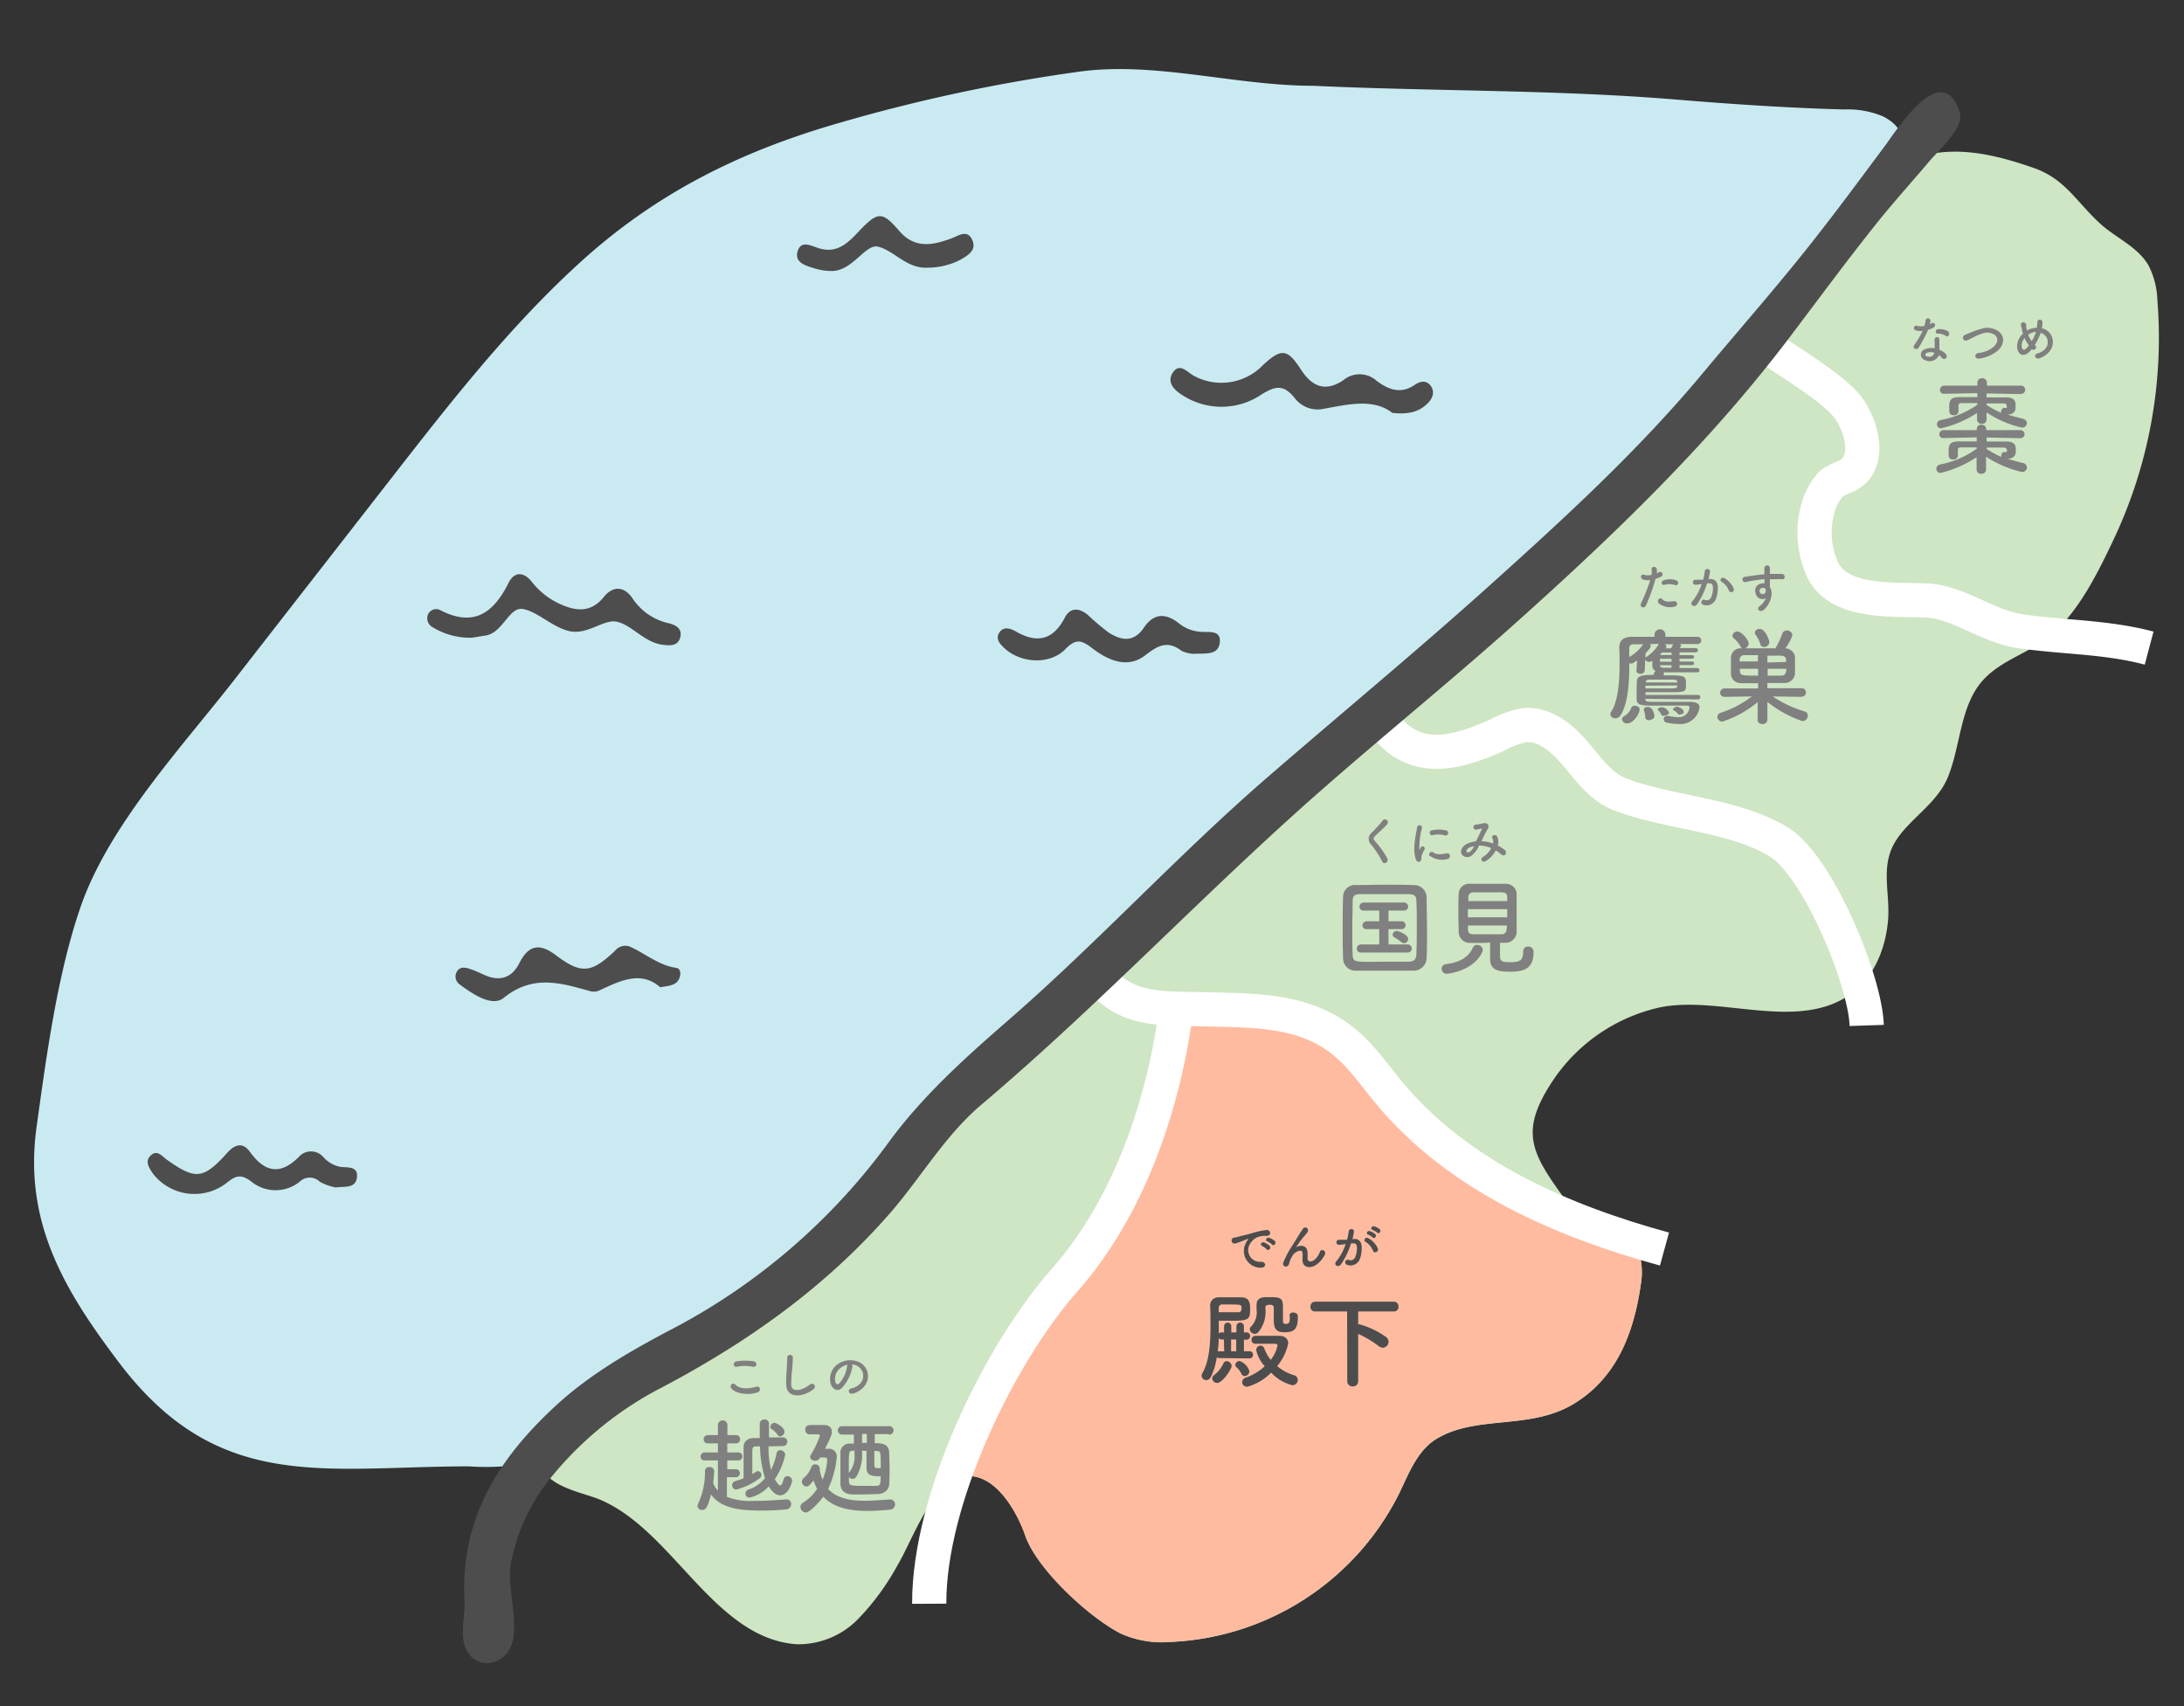 <svg xmlns="http://www.w3.org/2000/svg" viewBox="0 0 320 250"><rect x="0" y="0" width="320" height="250" fill="#333333" stroke="none"/><defs><style>.cls-1{fill:#caeaf2;}.cls-2{fill:#cee6c3;}.cls-3{fill:#ffbba0;}.cls-4{fill:none;stroke:#fff;stroke-miterlimit:10;stroke-width:5.01px;}.cls-5{fill:#4d4d4d;}.cls-6{fill:gray;}</style></defs><g id="レイヤー_1" data-name="レイヤー 1"><path class="cls-1" d="M245.72,14.6c8.15.67,16.31,1.22,24.49,1.44a13.36,13.36,0,0,1,5.66,1c9.16,4.58-4.33,17.68-7.61,21.91-3.08,4-6.73,7.54-9.52,11.74-2.62,4-4.19,9.16-7.43,12.66-2.46,2.66-6.35,4-9.49,5.87-5.62,3.31-9.53,5.55-13.27,10.64-4.28,5.82-12.66,10.19-17.42,15.64a435.63,435.63,0,0,1-32.35,33.09c-5.49,5.08-12.64,8.76-18.46,13.54a99.89,99.89,0,0,0-16,16.12c-2.41,3.11-4.57,6.41-7.14,9.39A83.73,83.73,0,0,1,125.87,178q-10.31,8.31-21,16.11c-5,3.68-10.61,6.64-15.24,10.84-3.8,3.45-6.34,8-11.62,9.33a34.49,34.49,0,0,1-9.25.59c-21.13,0-36.66,4-51.16-15C9.34,189,3.44,179.05,5.36,165.14c1.43-10.36,3.06-22.49,6.47-32.31,4.17-12,14.92-23.47,22.63-33.38S49.69,79.9,57.3,70.12c8.57-11,17.19-22.07,27.49-31.48C96,28.37,108.37,22.2,123,18a246.47,246.47,0,0,1,35.13-7.5c11.06-1.53,22.91,2.07,34.25,2.07C210.17,13.4,227.93,13.12,245.72,14.6Z"/><path class="cls-2" d="M240.4,188.28c-1,6.93-3.44,13.42-9.56,17.28-6.5,4.11-14.34,1.69-20.3,5.25-2.86,1.7-4.11,5.1-5.56,8.1a39.36,39.36,0,0,1-33.6,21.7,14.63,14.63,0,0,1-7.21-1.26c-4.66-2.42-12-9.21-13.87-14.12-1.22-3.67-4.55-9.69-9.25-8.86-4.43.78-7.43,9.46-9.49,12.89a36.57,36.57,0,0,1-5.85,8,12.26,12.26,0,0,1-8.91,3.68c-12.32-.79-18.36-17.2-29.39-21.39-2.33-.88-7.7-1.92-8-5-.18-1.95,3.27-5.3,4.42-6.82a35.26,35.26,0,0,1,10.8-9.83c5.58-3.39,12-5.15,17.53-8.67,7.84-5,13-13.18,19.18-20.17a132.19,132.19,0,0,1,19.69-17.6c3.17-2.41,6.29-4.5,8.81-7.48a81.57,81.57,0,0,1,8.58-9.26c7.89-6.86,16.54-12.81,24.31-19.81,4.28-3.85,8.27-8,12.33-12.07,6.88-6.88,14-13.54,21.09-20.19,9.46-8.85,19.4-17.4,28.46-26.65,6.94-7.09,8.48-17.12,14.48-24.81a23.45,23.45,0,0,1,13.51-8.58c5.24-1.09,10.47.3,15.39,2,4.73,1.67,6.3,5.1,9.93,8.34,2.29,2,5.39,3.3,6.91,6A11.9,11.9,0,0,1,316.1,44a69.05,69.05,0,0,1-6.43,35.09c-2.24,4.74-5,10.34-9,13.84-3.43,3-8.26,3.86-10.95,7.79-2.5,3.65-2.59,8.8-4.25,13-1.72,4.39-6.51,6.65-8.25,10.52-1.53,3.4-.26,7-.59,10.68-.35,3.94-1.91,7.93-5,10.39-7.77,6.17-19.64.4-28.58,2.34A25.51,25.51,0,0,0,227.1,159c-4.32,6.83-2.68,9.95,1.76,16.13,3,4.14,9.41,2.51,11.39,8.79A10.24,10.24,0,0,1,240.4,188.28Z"/><path class="cls-3" d="M240.4,188.28a10.24,10.24,0,0,0-.15-4.37,7.2,7.2,0,0,0-1.85-3.1c-1-.34-2-.66-3-1L223.61,176a33.89,33.89,0,0,1-8.67-3.72c-5.05-3.38-7.85-9.13-10.92-14.37a16.12,16.12,0,0,0-3.68-4.7,15.61,15.61,0,0,0-5.43-2.44,71.71,71.71,0,0,0-19-2.78,2.72,2.72,0,0,0-3.24,2.13c-3.82,9.73-6.12,20.14-11.39,29.17-2.16,3.71-4.79,7.11-7.25,10.63a99.85,99.85,0,0,0-13.54,26.58,3.63,3.63,0,0,1,.54-.15c4.7-.83,8,5.19,9.25,8.86,1.85,4.91,9.21,11.7,13.87,14.12a14.63,14.63,0,0,0,7.21,1.26,39.36,39.36,0,0,0,33.6-21.7c1.45-3,2.7-6.4,5.56-8.1,6-3.56,13.8-1.14,20.3-5.25C237,201.7,239.37,195.21,240.4,188.28Z"/><path class="cls-4" d="M201,103.07c4.59,9.69,11.91,7.51,18.24,4.71a14.69,14.69,0,0,1,4-1.51c2.95-.35,5.59,1.82,7.52,4.09s3.73,4.87,6.5,6c7.18,2.8,17.06,3,23.53,7.12,5.62,3.61,12.5,20.11,12.72,26.78"/><path class="cls-4" d="M258.74,50.66c2.9,2.09,10.2,6.33,12.21,9.3s2.71,7,.73,9c-1,1-2.43,1.11-3.42,2a8.76,8.76,0,0,0-2,3.92,13,13,0,0,0,.66,8.3c2.21,5.38,10.62,4.58,15.35,4.81s8.92,3.8,13.74,4.5c6.36.93,12.56.8,18.88,2.48"/><path class="cls-5" d="M204,60.5c-2.8-2.18-6.53-1.23-10.31-.55a4.19,4.19,0,0,1-3.92-1.54c-1.6-2-2.74-2-5-.56a10.47,10.47,0,0,1-11.45.1c-1.12-.67-2.41-1.82-1.53-3.27,1-1.61,2.07-.23,3.07.35A8.45,8.45,0,0,0,185,53.55c2.73-2.55,3.6-2.51,5.65.65,1.65,2.55,3.65,3.23,6.19,1.5a3.71,3.71,0,0,1,4.87.11c1.66,1.24,3.5,2,5.54.61.78-.55,1.71-.79,2.38.12s.26,1.91-.54,2.65C207.91,60.31,206.45,60.77,204,60.5Z"/><path class="cls-5" d="M69.19,93.44a10.4,10.4,0,0,1-5.76-1.51,1.49,1.49,0,0,1-.78-1.71,1.3,1.3,0,0,1,1.92-.78c4.89,2.49,7.76.34,9.93-4,.87-1.77,2.29-1.65,3.45-.15a11,11,0,0,0,4.81,3.51c2.19.86,4.11.67,5.71-1.32,1.37-1.7,3-1.56,4.18.16A8.6,8.6,0,0,0,98,91.33c1,.25,2,.77,1.67,2.06s-1.48,1.22-2.5,1.1c-2.7-.3-4.49-2.81-6.7-3.37-2-.51-4.42,2.07-7.21,1.32-2.46-.66-4.35-2.69-6.52-3.18s-3,3.47-5.58,3.86Z"/><path class="cls-5" d="M96.73,144.66c-2.88-2.5-5.9-.92-9,.51a2,2,0,0,1-1.32.05c-4.31-1.21-8.36-2.44-12.6,1-1.7,1.36-4.45-.49-6.38-1.91a1.43,1.43,0,0,1-.57-1.78c.43-.94,1.25-.8,2-.55s1.45.59,2.16.9c2.23,1,4,.38,5.07-1.74,1.33-2.62,2.89-3,5.29-1.22,3.79,2.86,5.23,2.7,8.72-.59a1.93,1.93,0,0,1,2.11-.65c2.31,1,4.28,2.79,6.92,3.15.55.08.67.86.44,1.43C99.19,144.37,98.16,144.44,96.73,144.66Z"/><path class="cls-5" d="M174.93,95.81a4.74,4.74,0,0,1-1.79-.43c-2.07-1.57-3.46-.82-5.35.65-2.59,2-5.44.72-7.7-1-1.6-1.24-2.43-1.52-4,.1-2.28,2.33-6.52,2.06-8.89-.12-.67-.62-1.38-1.37-.79-2.3s1.58-.67,2.4-.2c3.08,1.79,5.47,1.34,7.2-2,.81-1.54,2.11-1.45,3.36-.42a35.28,35.28,0,0,0,3.05,2.58c1.86,1.19,3.68,1.54,5.2-.72,1.41-2.09,3.18-2.17,5.13-.6a5.67,5.67,0,0,0,3.07,1.22c1.21.13,3.19-.36,2.89,1.68C178.43,96.1,176.49,95.69,174.93,95.81Z"/><path class="cls-5" d="M49.17,174a7.93,7.93,0,0,1-2.32-.84,2.1,2.1,0,0,0-2.94,0,5.64,5.64,0,0,1-7.15-.07c-1.52-1.13-2.32-.77-3.62.3A7.69,7.69,0,0,1,22.43,172c-.55-.81-1.29-1.83-.33-2.7s1.61.11,2.33.62c4.21,3,5.36,2.9,8.87-1,1.13-1.26,2.28-1.58,3.31-.15,2.16,3,4.43,3.49,7.17.76a2.38,2.38,0,0,1,3.58,0,4.49,4.49,0,0,0,2.55,1.46c1.05.11,2.59-.12,2.39,1.53S50.56,173.83,49.17,174Z"/><path class="cls-5" d="M135.92,39.22c-3.08.2-5-2.6-7.35-3.09-1.75-.36-3.66,3.52-6.6,3.58a8.66,8.66,0,0,1-2.62-.38c-1.26-.38-3-.84-2.48-2.52s2-.76,3.14-.43c2.62.8,4.2-.75,5.76-2.41,2.85-3,3.44-3.08,6-.12,2.26,2.62,4.88,2.1,7.61,1.09,1.1-.4,2.4-1.42,3.11.3.6,1.45-.68,2.19-1.75,2.81A10.45,10.45,0,0,1,135.92,39.22Z"/><path class="cls-6" d="M241.08,102.4v.1c0,.29.35.34.77.34.67,0,1.61,0,2.63,0s2.14,0,3.13,0,1.4.33,1.4.8a2.88,2.88,0,0,1-.35,1.06,2.85,2.85,0,0,1-2.8,1.38,8.2,8.2,0,0,1-1.73-.21.5.5,0,0,1-.36-.49.45.45,0,0,1,.48-.48h.17a6.7,6.7,0,0,0,1.44.19,1.57,1.57,0,0,0,1.69-1.4c0-.2-.11-.3-.46-.3h-.66l-4.28,0c-1.34,0-2.29,0-2.35-.83,0-.23,0-.57,0-.94,0-.63,0-1.37.05-1.89,0-.74,1-.84,2.41-.84a2.74,2.74,0,0,0,.12-.32.42.42,0,0,1,.23-.26.74.74,0,0,1-.51-.71c0-.23,0-.51,0-.8l-.08.06a.57.57,0,0,1-.38.13.71.71,0,0,1-.59-.33l-.06,1.6a.58.58,0,0,1-.64.47c-.31,0-.58-.14-.58-.44v0l.1-1.52c-.56.4-.67.46-.86.46a.52.52,0,0,1-.28-.06c0,2.54-.14,5.93-1.31,7.67a.85.85,0,0,1-.73.41.69.69,0,0,1-.75-.61.51.51,0,0,1,.11-.31c1.07-1.63,1.25-4.64,1.25-7,0-1,0-1.8-.05-2.4v0c0-1,.49-1.6,1.88-1.62h3.29v-.39h0a.8.8,0,0,1,1.59,0h0l0,.39c2,0,3.87,0,4.7,0a.54.54,0,0,1,.56.54.53.53,0,0,1-.58.52h-2.61c.14.06.25.14.25.23s0,0-.22.36h2.31a.33.33,0,0,1,.36.33c0,.15-.12.3-.38.3h-2.32V96h1.83c.22,0,.31.12.31.26a.27.27,0,0,1-.31.26h-1.83v.42h1.83a.28.28,0,0,1,.32.26c0,.14-.1.26-.32.26h-1.83v.43h2.55c.26,0,.38.15.38.32s-.12.31-.38.31h-4.88a.32.32,0,0,1,.05.18.61.61,0,0,1-.09.26c3.29,0,3.32,0,3.32,1.41,0,1-.15,1.06-2.23,1.06l-3.7,0v.4h7.7a.33.33,0,1,1,0,.66Zm-3.42,3a.58.58,0,0,1,.32-.47,2.23,2.23,0,0,0,1-1.12.53.53,0,0,1,.57-.39c.34,0,.69.2.69.5,0,.67-.93,2.08-1.8,2.08A.71.71,0,0,1,237.66,105.38Zm1.79-11c-.54,0-.73.22-.73.56v1.32a6.22,6.22,0,0,0,2.05-1.88Zm2.21,11.15c-.31,0-.6-.16-.6-.48a2.82,2.82,0,0,0-.21-1,.3.3,0,0,1,0-.12c0-.23.27-.36.56-.36a.73.73,0,0,1,.55.22,2,2,0,0,1,.44,1.14C242.37,105.31,242,105.5,241.66,105.5Zm.09-11.16a.52.52,0,0,1,.11.29c0,.06,0,.29-.77,1.06l0,.65a.44.44,0,0,1,.14-.13A5.44,5.44,0,0,0,243,94.44a.3.3,0,0,1,.07-.1Zm-.66,6.08v.41l3,0c1.4,0,1.62,0,1.66-.29,0,0,0-.09,0-.15Zm4.67-.46c0-.07,0-.11,0-.16s-.18-.27-.53-.27-1,0-1.63,0-1.3,0-1.89,0c-.38,0-.57.12-.58.35V100Zm-1.94,4.89a.42.42,0,0,1-.42-.2,1.27,1.27,0,0,0-.42-.58.22.22,0,0,1-.09-.16c0-.18.34-.32.66-.32a1.19,1.19,0,0,1,1,.83C244.54,104.68,244.14,104.85,243.82,104.85Zm1.09-8.36h-1.7c0,.14,0,.28,0,.42h1.71Zm0,.94h-1.7v0c0,.21.16.37.57.37h1.13Zm0-1.86H243.7a.4.4,0,0,0-.44.36l0,0h1.67Zm-1-1.23a.45.45,0,0,1,.26.35.32.32,0,0,1-.06.17L244,95h.85c.08-.14.14-.28.24-.48a.23.23,0,0,1,.11-.11Zm2.25,10.33a.43.43,0,0,1-.35-.16,1.22,1.22,0,0,0-.53-.44c-.11-.06-.15-.13-.15-.2s.29-.36.56-.36,1,.34,1,.73S246.4,104.67,246.12,104.67Z"/><path class="cls-6" d="M263.93,102.11l-4.19-.06a16.56,16.56,0,0,0,4.69,2.2.63.63,0,0,1,.46.6.82.82,0,0,1-.78.82,16.86,16.86,0,0,1-5.15-2.82l0,2.66v0a.65.65,0,0,1-.72.58c-.36,0-.71-.18-.71-.58v0l0-2.63a15.57,15.57,0,0,1-5.14,2.85.72.72,0,0,1-.76-.69.64.64,0,0,1,.5-.6,15,15,0,0,0,4.55-2.39l-4,.06h0a.6.6,0,0,1-.64-.61.62.62,0,0,1,.66-.62h4.9v-.77c-.85,0-1.79,0-2.36,0-1.05,0-1.57-.58-1.62-1.35,0-.37,0-.8,0-1.22s0-.86,0-1.2A1.42,1.42,0,0,1,255.21,95h.11a.47.47,0,0,1-.32-.3,4.45,4.45,0,0,0-1-1.2.59.59,0,0,1-.17-.36.72.72,0,0,1,.75-.6c.65,0,1.64,1.29,1.64,1.76a.78.78,0,0,1-.55.7h4.46a12.25,12.25,0,0,0,1-2.11.7.7,0,0,1,.67-.51.79.79,0,0,1,.82.71A6.75,6.75,0,0,1,261.58,95a1.48,1.48,0,0,1,1.42,1.2c0,.37,0,.82,0,1.27s0,.87,0,1.24a1.51,1.51,0,0,1-1.58,1.37c-.66,0-1.65,0-2.47,0v.77h5a.61.61,0,0,1,.66.62.61.61,0,0,1-.64.61ZM257.6,96c-.68,0-1.35,0-2,0s-.73.52-.73.92h2.68Zm0,2h-2.68c0,1,0,1,2.68,1Zm.84-3.21a.51.51,0,0,1-.52-.41,4.34,4.34,0,0,0-.71-1.39.54.54,0,0,1-.09-.27.65.65,0,0,1,.71-.56c.81,0,1.42,1.65,1.42,1.93A.79.79,0,0,1,258.44,94.81ZM261.69,97c0-.1,0-.21,0-.32,0-.37-.24-.58-.73-.6s-1.29,0-2,0v1ZM259,98v1c.68,0,1.37,0,2,0s.73-.52.73-1Z"/><path class="cls-6" d="M241.17,88.72c-.23.52-1,.29-.71-.36A24.72,24.72,0,0,0,241.79,85a2.14,2.14,0,0,1-1.11-.11c-.39-.16-.32-.86.26-.66a2,2,0,0,0,1.05,0,3.32,3.32,0,0,0,0-.83c0-.44.69-.46.76,0a1.83,1.83,0,0,1,0,.62l.29-.17a.37.37,0,1,1,.3.67,5.16,5.16,0,0,1-.77.3A28.82,28.82,0,0,1,241.17,88.72Zm1.86-.34c-.33-.37.14-1,.54-.57s.85.36,1.75.28a.4.4,0,0,1,.1.79A2.71,2.71,0,0,1,243,88.38Zm.86-2.69c-.4.15-.63-.48-.13-.66a2.79,2.79,0,0,1,1.83,0c.51.18.31.86-.17.7A2.68,2.68,0,0,0,243.89,85.69Z"/><path class="cls-6" d="M250.53,84.83c.64,0,1.13.32,1.16,1.18a4.7,4.7,0,0,1-.26,1.72,1.48,1.48,0,0,1-1.8.92c-.6-.17-.35-.88.11-.77a.72.72,0,0,0,1-.41,3.37,3.37,0,0,0,.24-1.33c0-.47-.16-.69-.51-.66a2.21,2.21,0,0,0-.35,0,11.22,11.22,0,0,1-1.48,3.09c-.36.52-1.16.07-.66-.49a7.52,7.52,0,0,0,1.35-2.5l-.09,0a5.44,5.44,0,0,1-.83.11.37.37,0,1,1,0-.74c.24,0,.47,0,.75,0l.38,0a9.09,9.09,0,0,0,.24-1.22c.05-.5.83-.46.77.06a10.38,10.38,0,0,1-.22,1.08Zm2.8,1.73a2.69,2.69,0,0,0-1.09-1.32c-.37-.21,0-.79.44-.51A3.21,3.21,0,0,1,254,86.19C254.23,86.7,253.54,87,253.33,86.56Z"/><path class="cls-6" d="M257.26,87a1.08,1.08,0,0,1,.61-1.45,1.53,1.53,0,0,1,.66-.07c0-.17,0-.4,0-.62-.64.06-1.28.15-1.67.22-.55.08-.91.18-1.14.22a.39.39,0,1,1-.06-.78l1.12-.16c.38-.06,1.07-.15,1.74-.21V84c0-.47,0-.5,0-.75a.4.4,0,0,1,.8,0,6.44,6.44,0,0,1,0,.74s0,.07,0,.11l.59,0c.38,0,.64,0,1.16,0s.61.83,0,.78-.72,0-1.2,0h-.55c0,.25,0,.49,0,.71s0,.27,0,.44c.68,1.08-.12,2.71-.93,3.36-.51.41-1.18-.14-.51-.61a3,3,0,0,0,.87-1.13A1,1,0,0,1,257.26,87Zm1.29-.81a.5.5,0,0,0-.49,0,.45.45,0,0,0-.22.58.45.45,0,0,0,.87-.13.34.34,0,0,0,0-.29Z"/><path class="cls-6" d="M296.07,57.74l-5-.09v.58h2.89c.9,0,1.33.34,1.36,1,0,.12,0,.38,0,.52,0,.65-.5,1-1.17,1,.7.22,1.42.4,2.21.6.44.11.62.39.62.65a.67.67,0,0,1-.74.65,15,15,0,0,1-5.17-2.23l0,1.09h0a.64.64,0,0,1-.71.59.62.62,0,0,1-.68-.59h0v-1a16.15,16.15,0,0,1-5.24,2.24.58.58,0,0,1-.64-.57.67.67,0,0,1,.56-.63,13.8,13.8,0,0,0,5.35-2.24v-.24l-2.24,0c-.37,0-.51.11-.51.31s0,.58,0,.92a.62.62,0,0,1-.69.54c-.65,0-.67-.43-.67-.85,0-1.21,0-1.8,1.53-1.8h2.59l0-.58-4.87.09h0a.56.56,0,0,1-.61-.55.63.63,0,0,1,.63-.64l4.86,0v-.47a.62.62,0,0,1,.68-.61.65.65,0,0,1,.71.61v.47l5,0a.6.6,0,0,1,.61.62.56.56,0,0,1-.6.57Zm0,6.47-5-.1v.59H294c.9,0,1.32.34,1.35,1,0,.12,0,.38,0,.52,0,.65-.52,1-1.19,1,.7.23,1.42.42,2.21.62a.7.7,0,0,1,.62.66.68.68,0,0,1-.73.66A16.17,16.17,0,0,1,291,66.92l0,1.91h0a.64.64,0,0,1-.71.59.62.62,0,0,1-.68-.59h0l0-1.84a16.69,16.69,0,0,1-5.26,2.31.6.6,0,0,1-.64-.6.67.67,0,0,1,.56-.64,13.61,13.61,0,0,0,5.35-2.3v-.2l-2.24,0c-.37,0-.51.1-.51.3s0,.59,0,.93a.63.63,0,0,1-.69.54c-.65,0-.67-.43-.67-.85,0-1.22,0-1.8,1.53-1.8h2.59l0-.59-4.87.1h0a.55.55,0,0,1-.61-.54.61.61,0,0,1,.63-.62l4.86,0v-.17h0a.62.62,0,0,1,.68-.62.66.66,0,0,1,.71.62h0v.17l5,0a.6.6,0,0,1,.61.6.56.56,0,0,1-.6.56ZM294,59.42c0-.19-.11-.31-.46-.31-.76,0-1.6,0-2.45,0l0,.24a12.79,12.79,0,0,0,2.13,1.14.67.67,0,0,1,0-.24.45.45,0,0,1,.46-.47h.18c.09,0,.2,0,.2-.17h0Zm0,6.46c0-.18-.1-.3-.46-.3-.76,0-1.61,0-2.46,0l0,.2a12.2,12.2,0,0,0,2.16,1.17.62.62,0,0,1,0-.23.44.44,0,0,1,.44-.48l.11,0h.07c.1,0,.2,0,.2-.17v-.19Z"/><path class="cls-6" d="M280.71,48.41a.35.35,0,1,1,.22-.66,2.1,2.1,0,0,0,1.05,0,6.17,6.17,0,0,0,.15-.77.36.36,0,0,1,.72.07,2.15,2.15,0,0,1-.1.46,1.36,1.36,0,0,0,.24-.13c.34-.24.83.23.34.59a2.85,2.85,0,0,1-.82.35,19.41,19.41,0,0,1-1.37,2.59c-.28.46-1,.16-.67-.33a17.13,17.13,0,0,0,1.25-2.1A2.23,2.23,0,0,1,280.71,48.41ZM282,52.74a.82.82,0,0,1,0-1.55,2.58,2.58,0,0,1,1.47-.15v-.26c0-.2,0-.39,0-.58a2.27,2.27,0,0,1,0-.52.35.35,0,0,1,.69.14,1.79,1.79,0,0,0,0,.36v.6c0,.14,0,.3,0,.47a2.68,2.68,0,0,1,.93.62c.44.48-.18,1-.55.58a2.09,2.09,0,0,0-.43-.4A1.52,1.52,0,0,1,282,52.74Zm.25-1a.24.24,0,0,0,0,.45.82.82,0,0,0,1.16-.41s0-.06,0-.08A1.49,1.49,0,0,0,282.27,51.73Zm1.7-2.84c-.42,0-.45-.61,0-.66a2.39,2.39,0,0,1,1.4.27c.52.31.12,1-.25.71A2,2,0,0,0,284,48.89Z"/><path class="cls-6" d="M290,52.54c-.71.12-.76-.73-.15-.81a4.1,4.1,0,0,0,2.24-.9c.65-.58.69-1.21.34-1.62a1.93,1.93,0,0,0-2-.33,7.23,7.23,0,0,0-1.1.45c-.34.17-.68.35-1.06.52a.43.43,0,1,1-.37-.77,18.72,18.72,0,0,1,2.39-.9,2.83,2.83,0,0,1,2.73.53c.82.87.52,2-.42,2.75A5.21,5.21,0,0,1,290,52.54Z"/><path class="cls-6" d="M297.48,51.41c-.9,1-1.7.64-1.91-.33a2.49,2.49,0,0,1,.84-2.19,4.1,4.1,0,0,1-.14-.5c0-.15-.12-.51-.15-.67-.13-.64.73-.63.76-.08,0,.23,0,.36.08.64a1.36,1.36,0,0,0,0,.17l.15-.09a3.05,3.05,0,0,1,1.31-.32,5,5,0,0,0,.1-.83c0-.54.78-.48.75.08a4.12,4.12,0,0,1-.11.82,2,2,0,0,1,1.54,1.39c.39,1.42-.54,2.48-1.86,3-.58.22-1-.52-.29-.72,1.32-.4,1.62-1.29,1.44-2a1.37,1.37,0,0,0-1-1,1.87,1.87,0,0,1-.07.22,9.08,9.08,0,0,1-.78,1.56l.1.08a.33.33,0,0,1,0,.47.36.36,0,0,1-.5.08l-.06,0A3.63,3.63,0,0,1,297.48,51.41Zm-.83-1.87a1.69,1.69,0,0,0-.43,1.29c.12.6.47.43.69.21s.23-.27.36-.44A4.41,4.41,0,0,1,296.65,49.54Zm.74-.63a1,1,0,0,0-.22.14,3.14,3.14,0,0,0,.52.93,6,6,0,0,0,.59-1.24l0-.11A2.35,2.35,0,0,0,297.39,48.91Z"/><path class="cls-6" d="M207.12,142.23c-1.34,0-2.75,0-4.15,0s-2.8,0-4.18,0a1.81,1.81,0,0,1-2-1.86c-.05-1.16-.06-2.54-.06-4,0-1.74,0-3.52.06-5a1.73,1.73,0,0,1,1.9-1.68c1.33,0,2.73-.05,4.16-.05s2.89,0,4.32.05a1.84,1.84,0,0,1,1.86,1.8c0,1.57.06,3.3.06,5,0,1.37,0,2.69-.06,3.86A1.89,1.89,0,0,1,207.12,142.23Zm.47-6.16c0-1.39,0-2.77-.06-4,0-.88-.34-1-1.08-1.05-1.15,0-2.41,0-3.63,0s-2.44,0-3.51,0c-.87,0-1.11.27-1.12,1.05,0,1.25-.05,2.62-.05,4s0,2.65.05,3.8c0,.88.33,1,1.28,1.05s2.16,0,3.32,0l3.6,0c.85,0,1.12-.43,1.14-1.09C207.58,138.61,207.59,137.33,207.59,136.07Zm-8.14,3.51a.59.59,0,0,1-.66-.57.62.62,0,0,1,.66-.62h2.64v-2.24h-1.82a.56.56,0,0,1-.64-.55.62.62,0,0,1,.66-.6h1.8v-1.57h-2.24a.58.58,0,0,1-.66-.57.62.62,0,0,1,.66-.61h5.88a.59.59,0,1,1,0,1.18h-2.29V135h1.85a.58.58,0,1,1,0,1.15h-1.85v2.24h2.73a.6.6,0,1,1,0,1.19Zm5.88-1.52a9,9,0,0,0-1-.7.45.45,0,0,1-.28-.4.62.62,0,0,1,.63-.55c.09,0,1.64.49,1.64,1.17a.62.62,0,0,1-.57.63A.64.64,0,0,1,205.33,138.06Z"/><path class="cls-6" d="M212,142.69a.74.74,0,0,1-.77-.72.7.7,0,0,1,.68-.7c2-.27,3.25-1,3.86-2.35a.71.71,0,0,1,.68-.46.8.8,0,0,1,.81.72.87.87,0,0,1-.07.31C215.84,142.38,212,142.69,212,142.69Zm3.51-4.53a1.62,1.62,0,0,1-1.78-1.54c0-.67-.05-1.78-.05-2.86s0-2.15.05-2.76a1.53,1.53,0,0,1,1.67-1.5c.7,0,1.62,0,2.56,0s1.89,0,2.67,0a1.59,1.59,0,0,1,1.59,1.4c0,.67,0,1.66,0,2.68s0,2.26,0,3a1.64,1.64,0,0,1-1.67,1.57c-.26,0-.51,0-.77,0,0,.62,0,1.34,0,1.84,0,.84.18,1,1.49,1s1.91-.18,1.91-1.57a.68.68,0,0,1,.71-.72.77.77,0,0,1,.81.83c0,2.65-1.77,2.85-3.51,2.85-1.54,0-2.86-.15-2.86-1.86,0-.42,0-1.57,0-2.41C217.38,138.19,216.4,138.18,215.52,138.16Zm5.33-4.94h-5.77v1.2h5.77Zm0-1.18c0-.23,0-.45,0-.62,0-.4-.22-.63-.72-.66s-1.17,0-1.89,0-1.74,0-2.38,0a.69.69,0,0,0-.71.68c0,.17,0,.37,0,.6Zm-5.75,3.57c0,.23,0,.43,0,.61,0,.5.29.67.73.68.7,0,1.46,0,2.24,0s1.37,0,2,0,.73-.6.73-1.29Z"/><path class="cls-6" d="M202.54,126.27a14.37,14.37,0,0,0-1.62-2.5A1.15,1.15,0,0,1,201,122a20,20,0,0,0,1.56-1.73.43.43,0,1,1,.68.52c-.38.47-1.19,1.14-1.66,1.61s-.35.57-.1.88a12.62,12.62,0,0,1,1.79,2.51C203.53,126.31,202.79,126.77,202.54,126.27Z"/><path class="cls-6" d="M207.49,126c-.61-1.52,0-3.79.13-4.71a.37.37,0,1,1,.74,0,10.53,10.53,0,0,0-.39,3.14c0,.1.05.08.08,0l.13-.25a.3.3,0,0,1,.53.3,4.17,4.17,0,0,0-.45,1.08c0,.21.05.45-.14.62S207.65,126.34,207.49,126Zm2-.55a.38.38,0,0,1,.54-.53c.41.38,1.33.25,1.92.13s.66.69.16.82A3,3,0,0,1,209.54,125.42Zm.43-3.07a.36.36,0,1,1-.1-.71,4.54,4.54,0,0,1,2,0,.38.38,0,1,1-.13.74A3.79,3.79,0,0,0,210,122.35Z"/><path class="cls-6" d="M217.11,123.26a5.39,5.39,0,0,1,1.65.34,1.25,1.25,0,0,0-.1-.81c-.22-.36.47-.65.72-.18a1.91,1.91,0,0,1,.08,1.28,6.25,6.25,0,0,1,1,.65c.48.38,0,1.09-.47.69a5.6,5.6,0,0,0-.83-.62,3.86,3.86,0,0,1-1.46,1.56c-.53.31-.91-.29-.41-.6a3.27,3.27,0,0,0,1.2-1.3,4.94,4.94,0,0,0-1.78-.38,3.72,3.72,0,0,1-1,1.41,1.06,1.06,0,0,1-1.46,0c-.39-.49-.11-1.29.77-1.69a4.62,4.62,0,0,1,1.25-.33c.27-.57.62-1.27.83-1.76,0-.11.07-.17,0-.14a4,4,0,0,1-.9.19.37.37,0,0,1,0-.73,9.14,9.14,0,0,0,1.1-.2c.7-.13,1,.32.66.88s-.63,1.16-.9,1.74Zm-1.8.92c-.19.1-.55.43-.42.62s.36.08.5,0A2.52,2.52,0,0,0,216,124,2.49,2.49,0,0,0,215.31,124.18Z"/><path class="cls-5" d="M178.61,199a.44.44,0,0,1-.33-.13,9.29,9.29,0,0,1-.89,2.93.73.73,0,0,1-.65.43.67.67,0,0,1-.68-.63.86.86,0,0,1,.11-.39c1-1.69,1.19-4.35,1.19-6.82,0-1.06,0-2.09-.05-3v0a1.18,1.18,0,0,1,1.21-1.29c.56,0,1.13,0,1.69,0s1.08,0,1.59,0c1.29,0,1.37.8,1.37,1.86,0,1.52-.43,1.57-2.94,1.57l-1.65,0c0,.6,0,1.24,0,1.87a.54.54,0,0,1,.4-.16h.37v-.89a.52.52,0,0,1,.53-.54.52.52,0,0,1,.53.54v.89h.75v-.89a.55.55,0,0,1,1.1,0v.89h.36a.51.51,0,0,1,.55.53.52.52,0,0,1-.55.54h-.36V198h.82a.5.5,0,0,1,.52.52.51.51,0,0,1-.52.53Zm-1,3a.67.67,0,0,1,.29-.51,4.7,4.7,0,0,0,1.37-1.74.5.5,0,0,1,.46-.29.75.75,0,0,1,.73.71c0,.46-1.36,2.48-2.12,2.48A.72.72,0,0,1,177.62,202Zm1.71-5.72H179a.55.55,0,0,1-.43-.19c0,.65-.07,1.29-.15,1.93a.41.41,0,0,1,.23,0h.72Zm-.75-4h2.9c.39,0,.44-.32.44-.56,0-.53,0-.57-1.63-.57-.41,0-.84,0-1.22,0a.48.48,0,0,0-.49.53Zm2.56,4h-.75V198h.75Zm.79,5.08a3.09,3.09,0,0,0-.73-1A.45.45,0,0,1,181,200a.61.61,0,0,1,.61-.57,2.26,2.26,0,0,1,1.45,1.51.73.73,0,0,1-.67.7A.55.55,0,0,1,181.93,201.38Zm.78,1.83a.67.67,0,0,1-.7-.66.7.7,0,0,1,.5-.65,8.06,8.06,0,0,0,2.81-1.68,5.26,5.26,0,0,1-1.25-2.37.64.64,0,0,1,.62-.65.6.6,0,0,1,.57.42,6.1,6.1,0,0,0,.93,1.66,4.82,4.82,0,0,0,1-2.09c0-.17-.11-.26-.34-.26h-.47c-.73,0-1.51,0-2.39,0h0a.56.56,0,0,1-.61-.57.58.58,0,0,1,.61-.6h3.47c.76,0,1.3.4,1.3,1.1a7.51,7.51,0,0,1-1.62,3.34,6.79,6.79,0,0,0,2.52,1.35.68.68,0,0,1,.5.66.78.78,0,0,1-.79.79,6.33,6.33,0,0,1-3.11-1.85A7.7,7.7,0,0,1,182.71,203.21Zm6.22-10.35a.51.51,0,0,1,.56-.52c.32,0,.68.2.68.54V193c0,1.91-.66,2.22-2,2.22s-1.53-.7-1.53-2c0-.55,0-1.15,0-1.58,0-.19-.06-.45-.53-.45s-.7.06-.7.48a4.74,4.74,0,0,1-1,3.51.74.74,0,0,1-.56.27.72.72,0,0,1-.72-.67.56.56,0,0,1,.2-.42,2.87,2.87,0,0,0,.79-2.42c0-.21,0-.43,0-.67v-.05c0-1.15,1-1.15,1.64-1.15,1.91,0,2.23.07,2.23,1.55,0,.56,0,1.11,0,1.59v.29c0,.2,0,.49.34.49.5,0,.67-.06.67-1v-.19Z"/><path class="cls-5" d="M197.38,192.17h-4.7a.64.64,0,0,1-.67-.69.69.69,0,0,1,.67-.74h11.57a.68.68,0,0,1,.66.72.66.66,0,0,1-.66.71H199v1.89a1.6,1.6,0,0,1,.23,0,12.47,12.47,0,0,1,3.84,1.85.86.86,0,0,1,.38.71.87.87,0,0,1-.84.86.94.94,0,0,1-.56-.2,16,16,0,0,0-3.05-1.83v6.94a.75.75,0,0,1-.81.76.74.74,0,0,1-.79-.76Z"/><path class="cls-5" d="M182.59,182.07a2.36,2.36,0,0,1,.24-.4c.12-.16.09-.15-.06-.11-.57.19-.44.19-1,.39a7,7,0,0,1-.69.23.44.44,0,1,1-.26-.83c.16,0,.6-.12.84-.19s1.05-.24,1.83-.47a10.48,10.48,0,0,1,2.07-.45.46.46,0,0,1,.52.59c-.05.13-.21.29-.75.26a3.12,3.12,0,0,0-1.13.21,2.33,2.33,0,0,0-1,.9,1.71,1.71,0,0,0,1.55,2.69c.8,0,.85.87,0,.87A2.45,2.45,0,0,1,182.59,182.07Zm2.35.51c-.41-.18-.1-.65.27-.52a2.47,2.47,0,0,1,.8.49c.32.34-.16.83-.42.51A3.13,3.13,0,0,0,184.94,182.58Zm.77-.67c-.41-.16-.12-.65.26-.53a2.76,2.76,0,0,1,.81.46c.32.32-.13.83-.41.52A2.75,2.75,0,0,0,185.71,181.91Z"/><path class="cls-5" d="M190.84,184.58c0-.36.06-.57,0-.92,0-.85-1.2-.13-1.41.26a4.09,4.09,0,0,0-.48,1c-.14.6-.31.63-.46.66a.41.41,0,0,1-.45-.6,14.18,14.18,0,0,1,1.22-2.33c.44-.69.84-1.34,1.21-1.94.13-.22.34-.49.42-.64a.41.41,0,0,1,.71.42,2,2,0,0,1-.17.26l-.22.27a9.55,9.55,0,0,0-.81,1c-.2.28-.35.53-.52.78,0,.08,0,.07,0,0,.28-.25,1.6-.61,1.7.69a8,8,0,0,1,0,.85c0,.68.65.6,1.1.19a2.59,2.59,0,0,0,.7-1.08c.22-.57,1-.17.73.4a3.72,3.72,0,0,1-1,1.28C192.35,185.86,190.83,186,190.84,184.58Z"/><path class="cls-5" d="M198.36,181.55c.64-.06,1.13.32,1.16,1.18a4.73,4.73,0,0,1-.26,1.72,1.47,1.47,0,0,1-1.8.92c-.6-.18-.35-.88.11-.77a.72.72,0,0,0,1-.41,3.41,3.41,0,0,0,.25-1.33c0-.47-.17-.7-.52-.67l-.35,0a11.09,11.09,0,0,1-1.48,3.09c-.36.53-1.16.08-.66-.48a7.35,7.35,0,0,0,1.35-2.5l-.09,0a5.22,5.22,0,0,1-.83.1.37.37,0,1,1,0-.73c.24,0,.47,0,.75,0l.38,0a9.09,9.09,0,0,0,.24-1.22c.05-.5.83-.46.77.06a10.38,10.38,0,0,1-.22,1.08Zm2.81,1.73a2.77,2.77,0,0,0-1.1-1.32c-.37-.21,0-.79.44-.51a3.21,3.21,0,0,1,1.36,1.46C202.06,183.42,201.37,183.76,201.17,183.28Zm-.7-2.37c-.4-.15-.12-.62.24-.51a2.51,2.51,0,0,1,.78.43c.31.3-.1.79-.37.5A2.78,2.78,0,0,0,200.47,180.91Zm.66-.68c-.4-.13-.16-.63.21-.53a2.61,2.61,0,0,1,.8.4c.32.29-.08.79-.36.52A2.34,2.34,0,0,0,201.13,180.23Z"/><path class="cls-6" d="M106.51,216.45v2.89a9.6,9.6,0,0,0,4,.59c1.57,0,3.29-.12,4.7-.22h.06a.66.66,0,0,1,.65.7.77.77,0,0,1-.74.77c-1.09.1-2.29.17-3.48.17-3.17,0-6-.27-7.53-2.36-.49,2-.81,2.26-1.28,2.26a.64.64,0,0,1-.69-.58.82.82,0,0,1,.09-.33,10.8,10.8,0,0,0,1-4.8.59.59,0,0,1,.66-.57.63.63,0,0,1,.69.59c0,.35-.13,1.64-.14,1.77a3.07,3.07,0,0,0,.69,1.09V214h-1.94a.55.55,0,0,1-.6-.56.59.59,0,0,1,.6-.61h1.94l0-1.33h-1.46a.58.58,0,0,1-.63-.58.61.61,0,0,1,.63-.63h1.46v-1.54a.7.7,0,0,1,1.39,0v1.54h1.25a.58.58,0,0,1,.61.6.59.59,0,0,1-.61.61h-1.27v1.33h1.62a.56.56,0,0,1,.58.58.57.57,0,0,1-.58.59h-1.62v1.29h1.33a.59.59,0,0,1,0,1.17Zm6.1-4.51a13.81,13.81,0,0,0,.36,3.46,10.25,10.25,0,0,0,.83-2.49.49.49,0,0,1,.52-.4.71.71,0,0,1,.73.64,10.24,10.24,0,0,1-1.53,3.61c.13.2.55.91.78.91s.32-.27.53-.93a.56.56,0,0,1,.54-.44.72.72,0,0,1,.7.67c0,.16-.52,2.14-1.77,2.14-.81,0-1.43-.92-1.65-1.31a5.53,5.53,0,0,1-2.8,1.64.59.59,0,0,1-.63-.57.67.67,0,0,1,.49-.62,5.05,5.05,0,0,0,2.38-1.66,16.47,16.47,0,0,1-.73-4.65h-.57c-.47,0-.54.23-.56.54,0,.64,0,1.49,0,2.43V216c.18-.11.37-.22.52-.33a.54.54,0,0,1,.3-.1.55.55,0,0,1,.52.55.66.66,0,0,1-.32.54,10.13,10.13,0,0,1-3.41,1.62.64.64,0,0,1-.14-1.24,9.86,9.86,0,0,0,1.25-.43v-1.38c0-1.13,0-2.2,0-3.17,0-.65.38-1.33,1.52-1.34l.85,0c0-.68,0-1.34,0-2v0A.65.65,0,0,1,112,208a.62.62,0,0,1,.67.63q0,.94,0,2c.69,0,1.39,0,2.06,0a.63.63,0,0,1,0,1.26Zm1.33-1.68a2.89,2.89,0,0,0-.89-.86.35.35,0,0,1-.18-.33.62.62,0,0,1,.59-.57c.38,0,1.48.7,1.48,1.28a.71.71,0,0,1-.62.7A.46.46,0,0,1,113.94,210.26Z"/><path class="cls-6" d="M120.17,213.57a.77.77,0,0,1-.73.48c-.37,0-.73-.22-.73-.56a.65.65,0,0,1,.1-.32,14.57,14.57,0,0,0,1.33-2.79c0-.18-.18-.2-.32-.2h-1.19a.63.63,0,0,1-.64-.67c0-.7.56-.7,1-.7.61,0,1.41,0,1.73,0,.7,0,1.16.34,1.16,1,0,.31,0,.52-1,2.48h.5a1.13,1.13,0,0,1,1.22,1.26,14.1,14.1,0,0,1-1.26,4.62c1.28,1.41,3.28,1.74,5.37,1.74,1.25,0,2.53-.13,3.7-.19h0a.72.72,0,0,1,.74.73.8.8,0,0,1-.81.77c-1.08.1-2.18.18-3.24.18-2.52,0-4.9-.44-6.48-2.09-.52.77-2,2.32-2.55,2.32a.84.84,0,0,1-.79-.81.73.73,0,0,1,.38-.62,6.54,6.54,0,0,0,2.07-2.05,6.92,6.92,0,0,1-.54-1.23c-.51.69-.75.89-1,.89a.7.7,0,0,1-.7-.67.84.84,0,0,1,.33-.62,3.69,3.69,0,0,0,1.08-1.6.54.54,0,0,1,.54-.34.63.63,0,0,1,.67.57.34.34,0,0,1,0,.14.45.45,0,0,1,0,.11,5.44,5.44,0,0,0,.42,1.41,9,9,0,0,0,.68-2.86c0-.29-.15-.37-.33-.37Zm10-3.43-2,0v1.33c1,0,2.08.06,2.12,1.41,0,.74.05,1.43.05,2.13s0,1.58-.05,2.44-.7,1.42-1.66,1.48c-.61,0-1.37.05-2.09.05s-1.25,0-1.73,0c-1.13-.06-1.63-.63-1.67-1.56,0-.69,0-1.48,0-2.28s0-1.6,0-2.32a1.3,1.3,0,0,1,1.38-1.29l.59,0c0-.41,0-.91,0-1.32H123.4a.61.61,0,0,1-.64-.62.6.6,0,0,1,.64-.61h6.82a.62.62,0,1,1,0,1.23Zm-5.7,5.57a3.88,3.88,0,0,0,.73-2.71v-.42l-.2,0c-.63,0-.63.05-.63,2.49v.76Zm1.82-3.14a6.33,6.33,0,0,1-.83,3.83.66.66,0,0,1-.54.31.63.63,0,0,1-.53-.31c0,.22,0,.42,0,.62,0,.68.22.71,2.38.71.58,0,1.16,0,1.56,0,.62,0,.71-.17.71-1.42a2.48,2.48,0,0,1-.39,0c-1.22,0-1.69-.34-1.69-1.23,0-.22,0-1.34,0-2.48Zm.71-2.45h-.69c0,.4,0,.89,0,1.31h.71Zm1.11,2.46v2.19c0,.31.2.36.59.36a1.94,1.94,0,0,0,.35,0c0-2.48,0-2.49-.61-2.51Z"/><path class="cls-6" d="M107.14,203.41a.4.4,0,0,1,.63-.5c.65.67,1.89.62,3,.29.63-.18.81.65.2.84C109.5,204.52,107.67,204.16,107.14,203.41Zm.85-3.14c-.6.12-.7-.7,0-.8a8.2,8.2,0,0,1,2.43,0c.64.14.48.93-.14.8A5.77,5.77,0,0,0,108,200.27Z"/><path class="cls-6" d="M115.19,202.9c0-.81,0-1.46.09-2.28,0-.5.08-1.25.06-1.73a.42.42,0,0,1,.83,0c0,.49-.07,1.22-.1,1.74a19.85,19.85,0,0,0-.14,2.26c0,1.12,1.4,1,2.73,0a.43.43,0,1,1,.53.67C117.7,204.75,115.26,205,115.19,202.9Z"/><path class="cls-6" d="M124.89,200.27a6.12,6.12,0,0,1-1.55,3.12c-.58.54-1.22.25-1.56-.42a2.66,2.66,0,0,1,1-3.1,3.17,3.17,0,0,1,3.3-.17,2.29,2.29,0,0,1,.71,3.23A3.22,3.22,0,0,1,125,204.2c-.67.17-.91-.6-.25-.76a2.33,2.33,0,0,0,1.41-.86,1.65,1.65,0,0,0-.42-2.35,1.91,1.91,0,0,0-.94-.31A.41.41,0,0,1,124.89,200.27Zm-1.7.15a2,2,0,0,0-.77,2.17c.12.22.31.34.5.17a4.62,4.62,0,0,0,1.19-2.56.56.56,0,0,1,.07-.24A2.64,2.64,0,0,0,123.19,200.42Z"/><path class="cls-4" d="M160.32,142.1c4,6.41,10.06,5.6,16.77,5.8s14.18,0,20,4.89c2.47,2.05,4.31,4.76,6.36,7.24,10.35,12.52,25.87,19,40.43,23"/><path class="cls-4" d="M136.15,235c-.07-15.21,10.14-36.45,19.87-47.46,9.46-10.72,14.59-25.91,16.38-40.09"/><path class="cls-5" d="M282.72,23.59c1.35-1.6,5.13-4.88,4.43-7.08-2.58-8.18-9.35,2.72-11.11,5.06-3,4-5.92,8-9,11.94C261.28,41,255,48.05,249,55.27c-9.3,11.06-20,20.86-30.72,30.5s-21.86,18.84-32.76,28.29c-13,11.28-24.7,24.05-37.71,35.37-6.24,5.44-12.37,10.9-17.38,17.65a92.32,92.32,0,0,1-31.07,27.2C93,197.61,86.73,201.09,81.41,206c-8.2,7.58-14,16.34-13.35,28.64.11,2.17-.76,5.08.27,7.11,1.53,3,5.54,2.39,6.65-.82s-.76-8.28-.11-11.94a28.24,28.24,0,0,1,5.89-12.52,50.81,50.81,0,0,1,16.31-13.21c12.47-6.59,23.77-14.59,33.16-25.29,4.65-5.29,8.15-11.53,13.61-16.14,15.48-13.1,29.54-27.73,44.52-41.36,11.08-10.09,22.84-19.43,34-29.44,14.25-12.77,28-26,39.67-41.36,4.37-5.77,8.65-11.61,13.18-17.25C277.65,29.39,280.24,26.53,282.72,23.59Z"/></g></svg>